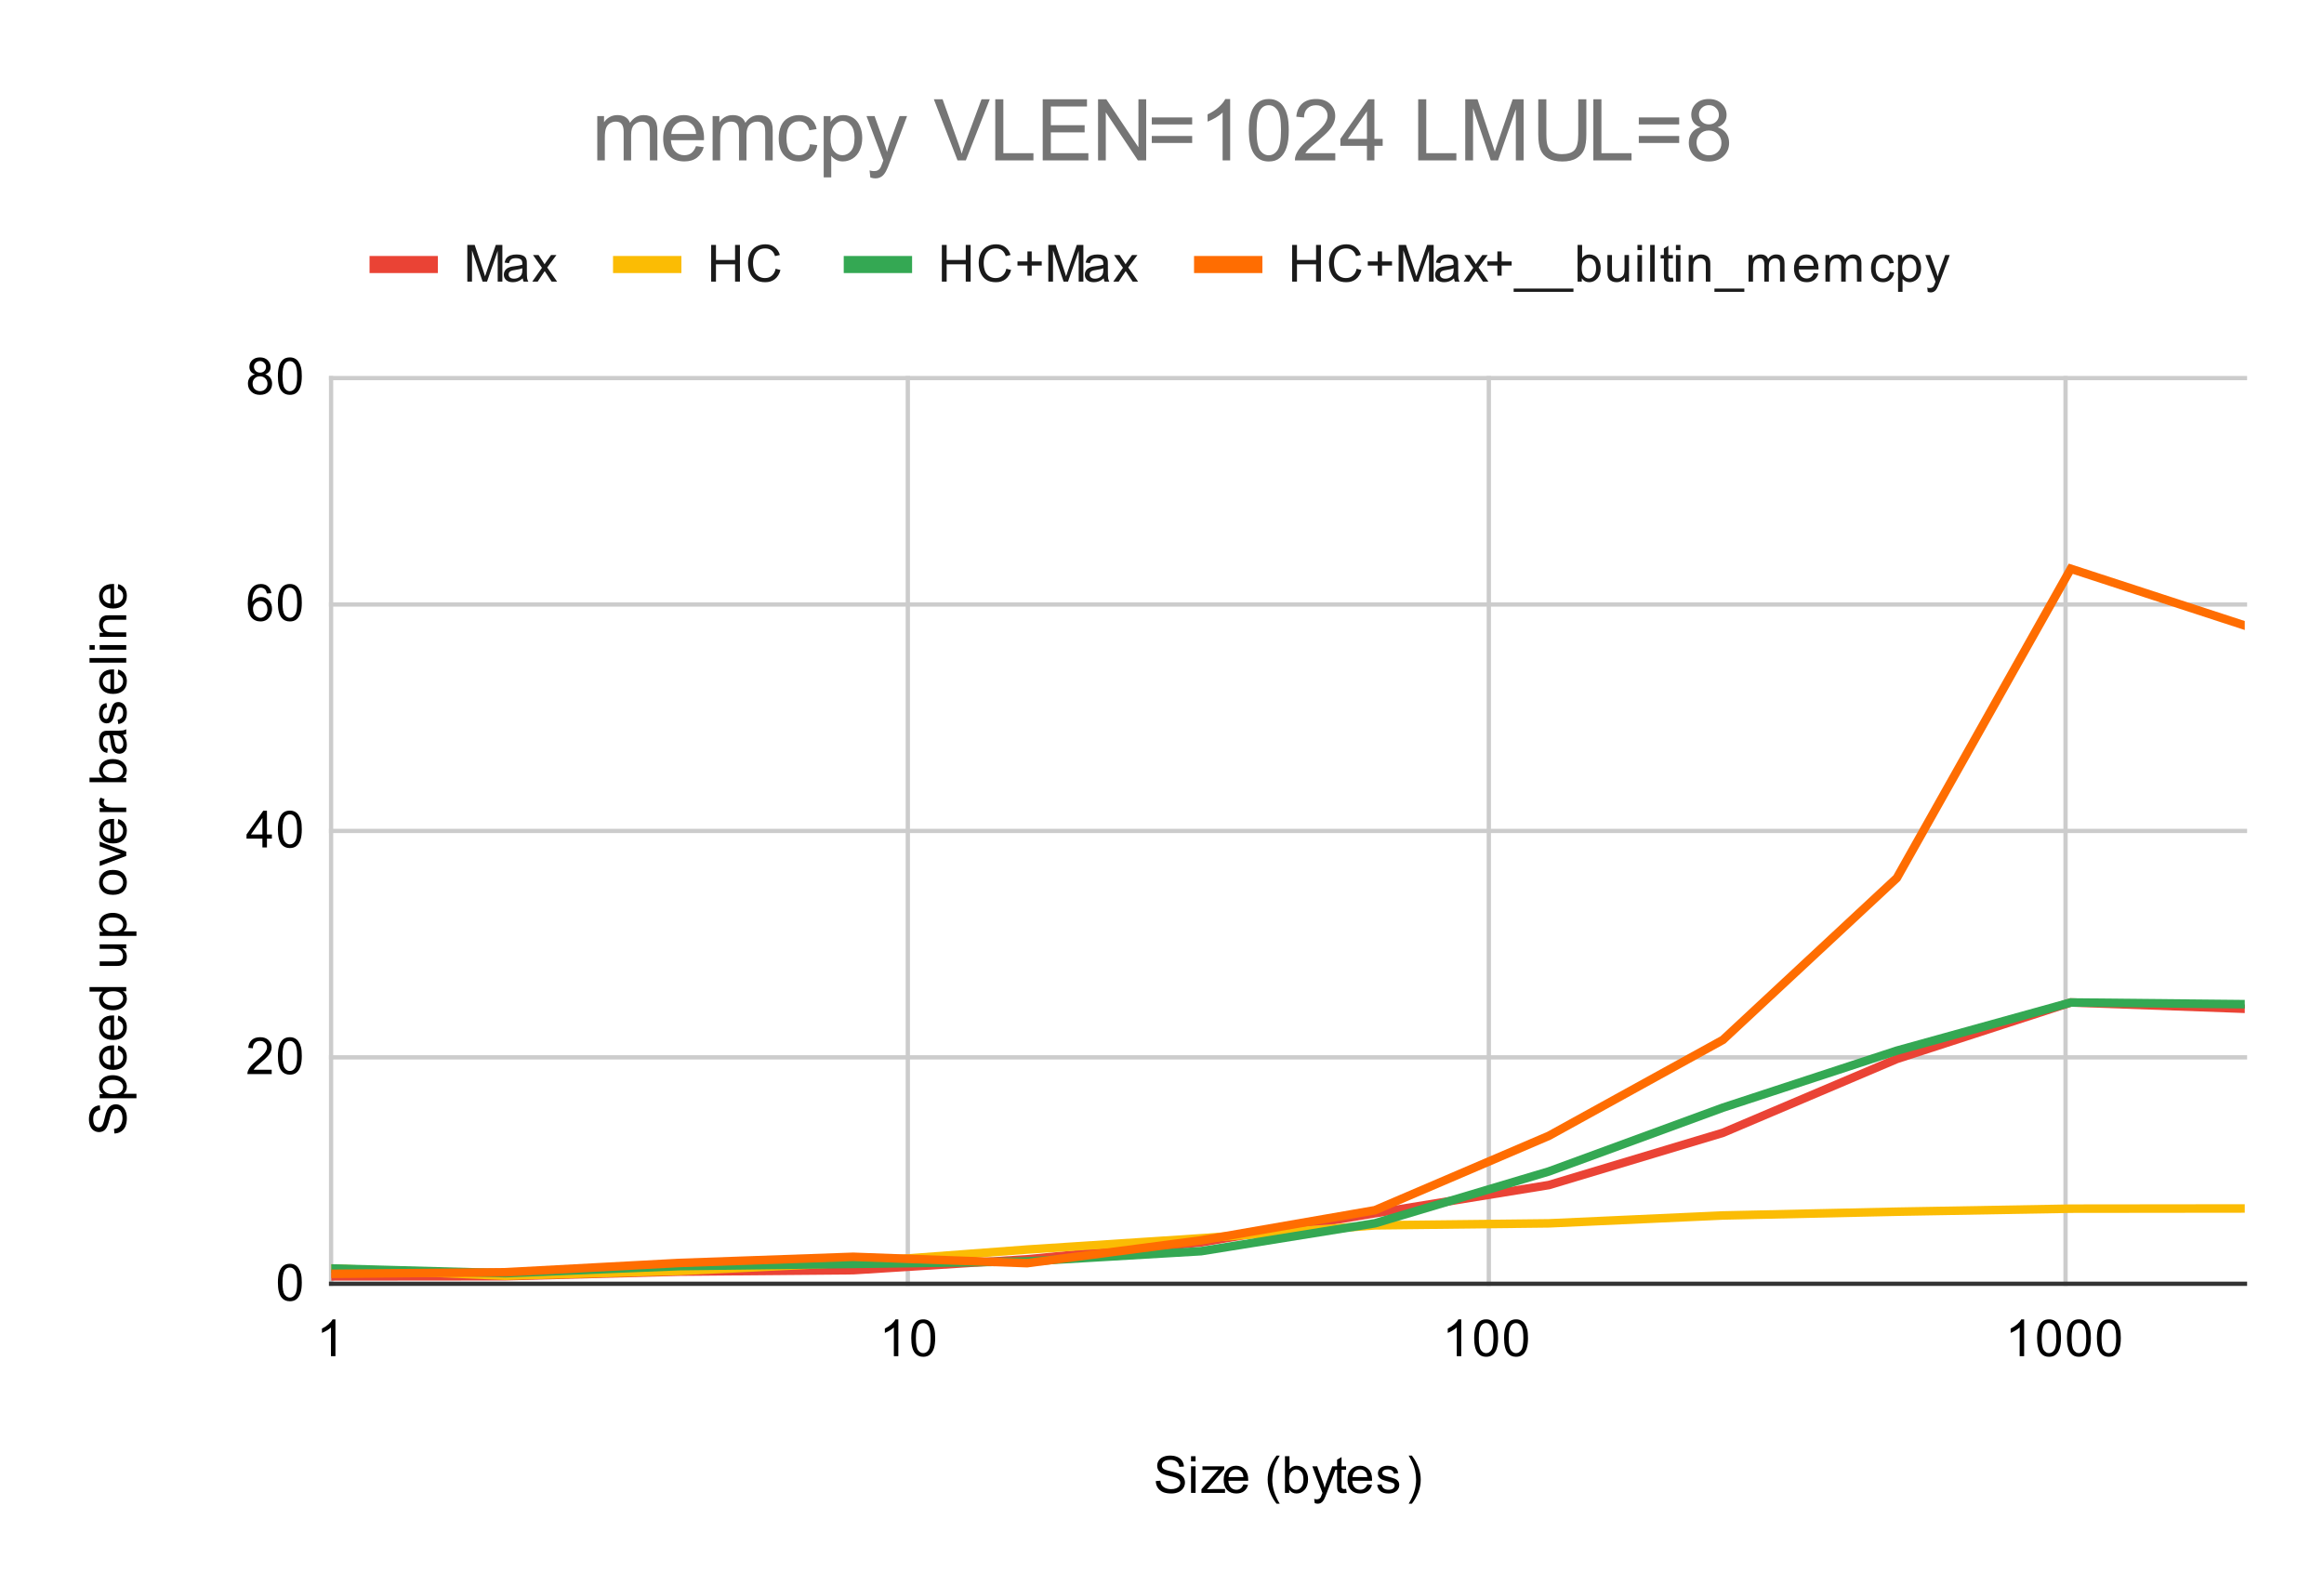 <svg version="1.1" viewBox="0.0 0.0 544.0 371.0" fill="none" stroke="none" stroke-linecap="square" stroke-miterlimit="10" width="544" height="371" xmlns:xlink="http://www.w3.org/1999/xlink" xmlns="http://www.w3.org/2000/svg"><path fill="#ffffff" d="M0 0L544.0 0L544.0 371.0L0 371.0L0 0Z" fill-rule="nonzero"/><path stroke="#cccccc" stroke-width="1.0" stroke-linecap="butt" d="M77.5 88.5L77.5 300.5" fill-rule="nonzero"/><path stroke="#cccccc" stroke-width="1.0" stroke-linecap="butt" d="M212.5 88.5L212.5 300.5" fill-rule="nonzero"/><path stroke="#cccccc" stroke-width="1.0" stroke-linecap="butt" d="M348.5 88.5L348.5 300.5" fill-rule="nonzero"/><path stroke="#cccccc" stroke-width="1.0" stroke-linecap="butt" d="M483.5 88.5L483.5 300.5" fill-rule="nonzero"/><path stroke="#333333" stroke-width="1.0" stroke-linecap="butt" d="M77.5 300.5L525.5 300.5" fill-rule="nonzero"/><path stroke="#cccccc" stroke-width="1.0" stroke-linecap="butt" d="M77.5 247.5L525.5 247.5" fill-rule="nonzero"/><path stroke="#cccccc" stroke-width="1.0" stroke-linecap="butt" d="M77.5 194.5L525.5 194.5" fill-rule="nonzero"/><path stroke="#cccccc" stroke-width="1.0" stroke-linecap="butt" d="M77.5 141.5L525.5 141.5" fill-rule="nonzero"/><path stroke="#cccccc" stroke-width="1.0" stroke-linecap="butt" d="M77.5 88.5L525.5 88.5" fill-rule="nonzero"/><clipPath id="id_0"><path d="M77.55 88.283L525.45 88.283L525.45 300.45L77.55 300.45L77.55 88.283Z" clip-rule="nonzero"/></clipPath><path stroke="#ea4335" stroke-width="2.0" stroke-linecap="butt" clip-path="url(#id_0)" d="M77.55 298.774L118.268 298.734L158.986 297.657L199.705 297.317L240.423 294.767L281.141 290.806L321.859 283.983L362.577 277.387L403.295 265.16L444.014 247.875L484.732 234.652L525.45 236.13" fill-rule="nonzero"/><path stroke="#fbbc04" stroke-width="2.0" stroke-linecap="butt" clip-path="url(#id_0)" d="M77.55 296.914L118.268 298.626L158.986 297.501L199.705 295.527L240.423 292.49L281.141 289.844L321.859 286.821L362.577 286.354L403.295 284.51L444.014 283.629L484.732 282.918L525.45 282.873" fill-rule="nonzero"/><path stroke="#34a853" stroke-width="2.0" stroke-linecap="butt" clip-path="url(#id_0)" d="M77.55 296.914L118.268 298.02L158.986 296.367L199.705 295.852L240.423 295.264L281.141 292.873L321.859 286.34L362.577 274.199L403.295 259.275L444.014 245.933L484.732 234.652L525.45 235.055" fill-rule="nonzero"/><path stroke="#ff6d01" stroke-width="2.0" stroke-linecap="butt" clip-path="url(#id_0)" d="M77.55 298.176L118.268 297.798L158.986 295.627L199.705 294.184L240.423 295.678L281.141 290.343L321.859 283.276L362.577 265.856L403.295 243.413L444.014 205.513L484.732 133.133L525.45 146.416" fill-rule="nonzero"/><path fill="#000000" fill-opacity="0.0" clip-path="url(#id_0)" d="M80.55 298.774C80.55 300.431 79.207 301.774 77.55 301.774C75.893 301.774 74.55 300.431 74.55 298.774C74.55 297.117 75.893 295.774 77.55 295.774C79.207 295.774 80.55 297.117 80.55 298.774Z" fill-rule="nonzero"/><path fill="#000000" fill-opacity="0.0" clip-path="url(#id_0)" d="M121.268 298.734C121.268 300.391 119.925 301.734 118.268 301.734C116.611 301.734 115.268 300.391 115.268 298.734C115.268 297.077 116.611 295.734 118.268 295.734C119.925 295.734 121.268 297.077 121.268 298.734Z" fill-rule="nonzero"/><path fill="#000000" fill-opacity="0.0" clip-path="url(#id_0)" d="M161.986 297.657C161.986 299.314 160.643 300.657 158.986 300.657C157.33 300.657 155.986 299.314 155.986 297.657C155.986 296 157.33 294.657 158.986 294.657C160.643 294.657 161.986 296 161.986 297.657Z" fill-rule="nonzero"/><path fill="#000000" fill-opacity="0.0" clip-path="url(#id_0)" d="M202.705 297.317C202.705 298.974 201.361 300.317 199.705 300.317C198.048 300.317 196.705 298.974 196.705 297.317C196.705 295.66 198.048 294.317 199.705 294.317C201.361 294.317 202.705 295.66 202.705 297.317Z" fill-rule="nonzero"/><path fill="#000000" fill-opacity="0.0" clip-path="url(#id_0)" d="M243.423 294.767C243.423 296.423 242.08 297.767 240.423 297.767C238.766 297.767 237.423 296.423 237.423 294.767C237.423 293.11 238.766 291.767 240.423 291.767C242.08 291.767 243.423 293.11 243.423 294.767Z" fill-rule="nonzero"/><path fill="#000000" fill-opacity="0.0" clip-path="url(#id_0)" d="M284.141 290.806C284.141 292.463 282.798 293.806 281.141 293.806C279.484 293.806 278.141 292.463 278.141 290.806C278.141 289.149 279.484 287.806 281.141 287.806C282.798 287.806 284.141 289.149 284.141 290.806Z" fill-rule="nonzero"/><path fill="#000000" fill-opacity="0.0" clip-path="url(#id_0)" d="M324.859 283.983C324.859 285.64 323.516 286.983 321.859 286.983C320.202 286.983 318.859 285.64 318.859 283.983C318.859 282.326 320.202 280.983 321.859 280.983C323.516 280.983 324.859 282.326 324.859 283.983Z" fill-rule="nonzero"/><path fill="#000000" fill-opacity="0.0" clip-path="url(#id_0)" d="M365.577 277.387C365.577 279.044 364.234 280.387 362.577 280.387C360.92 280.387 359.577 279.044 359.577 277.387C359.577 275.731 360.92 274.387 362.577 274.387C364.234 274.387 365.577 275.731 365.577 277.387Z" fill-rule="nonzero"/><path fill="#000000" fill-opacity="0.0" clip-path="url(#id_0)" d="M406.295 265.16C406.295 266.817 404.952 268.16 403.295 268.16C401.639 268.16 400.295 266.817 400.295 265.16C400.295 263.503 401.639 262.16 403.295 262.16C404.952 262.16 406.295 263.503 406.295 265.16Z" fill-rule="nonzero"/><path fill="#000000" fill-opacity="0.0" clip-path="url(#id_0)" d="M447.014 247.875C447.014 249.532 445.671 250.875 444.014 250.875C442.357 250.875 441.014 249.532 441.014 247.875C441.014 246.219 442.357 244.875 444.014 244.875C445.671 244.875 447.014 246.219 447.014 247.875Z" fill-rule="nonzero"/><path fill="#000000" fill-opacity="0.0" clip-path="url(#id_0)" d="M487.732 234.652C487.732 236.309 486.389 237.652 484.732 237.652C483.075 237.652 481.732 236.309 481.732 234.652C481.732 232.995 483.075 231.652 484.732 231.652C486.389 231.652 487.732 232.995 487.732 234.652Z" fill-rule="nonzero"/><path fill="#000000" fill-opacity="0.0" clip-path="url(#id_0)" d="M528.45 236.13C528.45 237.787 527.107 239.13 525.45 239.13C523.793 239.13 522.45 237.787 522.45 236.13C522.45 234.473 523.793 233.13 525.45 233.13C527.107 233.13 528.45 234.473 528.45 236.13Z" fill-rule="nonzero"/><path fill="#000000" fill-opacity="0.0" clip-path="url(#id_0)" d="M80.55 296.914C80.55 298.571 79.207 299.914 77.55 299.914C75.893 299.914 74.55 298.571 74.55 296.914C74.55 295.257 75.893 293.914 77.55 293.914C79.207 293.914 80.55 295.257 80.55 296.914Z" fill-rule="nonzero"/><path fill="#000000" fill-opacity="0.0" clip-path="url(#id_0)" d="M121.268 298.626C121.268 300.283 119.925 301.626 118.268 301.626C116.611 301.626 115.268 300.283 115.268 298.626C115.268 296.969 116.611 295.626 118.268 295.626C119.925 295.626 121.268 296.969 121.268 298.626Z" fill-rule="nonzero"/><path fill="#000000" fill-opacity="0.0" clip-path="url(#id_0)" d="M161.986 297.501C161.986 299.158 160.643 300.501 158.986 300.501C157.33 300.501 155.986 299.158 155.986 297.501C155.986 295.844 157.33 294.501 158.986 294.501C160.643 294.501 161.986 295.844 161.986 297.501Z" fill-rule="nonzero"/><path fill="#000000" fill-opacity="0.0" clip-path="url(#id_0)" d="M202.705 295.527C202.705 297.184 201.361 298.527 199.705 298.527C198.048 298.527 196.705 297.184 196.705 295.527C196.705 293.87 198.048 292.527 199.705 292.527C201.361 292.527 202.705 293.87 202.705 295.527Z" fill-rule="nonzero"/><path fill="#000000" fill-opacity="0.0" clip-path="url(#id_0)" d="M243.423 292.49C243.423 294.147 242.08 295.49 240.423 295.49C238.766 295.49 237.423 294.147 237.423 292.49C237.423 290.834 238.766 289.49 240.423 289.49C242.08 289.49 243.423 290.834 243.423 292.49Z" fill-rule="nonzero"/><path fill="#000000" fill-opacity="0.0" clip-path="url(#id_0)" d="M284.141 289.844C284.141 291.501 282.798 292.844 281.141 292.844C279.484 292.844 278.141 291.501 278.141 289.844C278.141 288.187 279.484 286.844 281.141 286.844C282.798 286.844 284.141 288.187 284.141 289.844Z" fill-rule="nonzero"/><path fill="#000000" fill-opacity="0.0" clip-path="url(#id_0)" d="M324.859 286.821C324.859 288.478 323.516 289.821 321.859 289.821C320.202 289.821 318.859 288.478 318.859 286.821C318.859 285.164 320.202 283.821 321.859 283.821C323.516 283.821 324.859 285.164 324.859 286.821Z" fill-rule="nonzero"/><path fill="#000000" fill-opacity="0.0" clip-path="url(#id_0)" d="M365.577 286.354C365.577 288.011 364.234 289.354 362.577 289.354C360.92 289.354 359.577 288.011 359.577 286.354C359.577 284.698 360.92 283.354 362.577 283.354C364.234 283.354 365.577 284.698 365.577 286.354Z" fill-rule="nonzero"/><path fill="#000000" fill-opacity="0.0" clip-path="url(#id_0)" d="M406.295 284.51C406.295 286.167 404.952 287.51 403.295 287.51C401.639 287.51 400.295 286.167 400.295 284.51C400.295 282.853 401.639 281.51 403.295 281.51C404.952 281.51 406.295 282.853 406.295 284.51Z" fill-rule="nonzero"/><path fill="#000000" fill-opacity="0.0" clip-path="url(#id_0)" d="M447.014 283.629C447.014 285.286 445.671 286.629 444.014 286.629C442.357 286.629 441.014 285.286 441.014 283.629C441.014 281.972 442.357 280.629 444.014 280.629C445.671 280.629 447.014 281.972 447.014 283.629Z" fill-rule="nonzero"/><path fill="#000000" fill-opacity="0.0" clip-path="url(#id_0)" d="M487.732 282.918C487.732 284.575 486.389 285.918 484.732 285.918C483.075 285.918 481.732 284.575 481.732 282.918C481.732 281.261 483.075 279.918 484.732 279.918C486.389 279.918 487.732 281.261 487.732 282.918Z" fill-rule="nonzero"/><path fill="#000000" fill-opacity="0.0" clip-path="url(#id_0)" d="M528.45 282.873C528.45 284.53 527.107 285.873 525.45 285.873C523.793 285.873 522.45 284.53 522.45 282.873C522.45 281.216 523.793 279.873 525.45 279.873C527.107 279.873 528.45 281.216 528.45 282.873Z" fill-rule="nonzero"/><path fill="#000000" fill-opacity="0.0" clip-path="url(#id_0)" d="M80.55 296.914C80.55 298.571 79.207 299.914 77.55 299.914C75.893 299.914 74.55 298.571 74.55 296.914C74.55 295.257 75.893 293.914 77.55 293.914C79.207 293.914 80.55 295.257 80.55 296.914Z" fill-rule="nonzero"/><path fill="#000000" fill-opacity="0.0" clip-path="url(#id_0)" d="M121.268 298.02C121.268 299.677 119.925 301.02 118.268 301.02C116.611 301.02 115.268 299.677 115.268 298.02C115.268 296.363 116.611 295.02 118.268 295.02C119.925 295.02 121.268 296.363 121.268 298.02Z" fill-rule="nonzero"/><path fill="#000000" fill-opacity="0.0" clip-path="url(#id_0)" d="M161.986 296.367C161.986 298.024 160.643 299.367 158.986 299.367C157.33 299.367 155.986 298.024 155.986 296.367C155.986 294.71 157.33 293.367 158.986 293.367C160.643 293.367 161.986 294.71 161.986 296.367Z" fill-rule="nonzero"/><path fill="#000000" fill-opacity="0.0" clip-path="url(#id_0)" d="M202.705 295.852C202.705 297.509 201.361 298.852 199.705 298.852C198.048 298.852 196.705 297.509 196.705 295.852C196.705 294.195 198.048 292.852 199.705 292.852C201.361 292.852 202.705 294.195 202.705 295.852Z" fill-rule="nonzero"/><path fill="#000000" fill-opacity="0.0" clip-path="url(#id_0)" d="M243.423 295.264C243.423 296.921 242.08 298.264 240.423 298.264C238.766 298.264 237.423 296.921 237.423 295.264C237.423 293.607 238.766 292.264 240.423 292.264C242.08 292.264 243.423 293.607 243.423 295.264Z" fill-rule="nonzero"/><path fill="#000000" fill-opacity="0.0" clip-path="url(#id_0)" d="M284.141 292.873C284.141 294.53 282.798 295.873 281.141 295.873C279.484 295.873 278.141 294.53 278.141 292.873C278.141 291.217 279.484 289.873 281.141 289.873C282.798 289.873 284.141 291.217 284.141 292.873Z" fill-rule="nonzero"/><path fill="#000000" fill-opacity="0.0" clip-path="url(#id_0)" d="M324.859 286.34C324.859 287.997 323.516 289.34 321.859 289.34C320.202 289.34 318.859 287.997 318.859 286.34C318.859 284.683 320.202 283.34 321.859 283.34C323.516 283.34 324.859 284.683 324.859 286.34Z" fill-rule="nonzero"/><path fill="#000000" fill-opacity="0.0" clip-path="url(#id_0)" d="M365.577 274.199C365.577 275.855 364.234 277.199 362.577 277.199C360.92 277.199 359.577 275.855 359.577 274.199C359.577 272.542 360.92 271.199 362.577 271.199C364.234 271.199 365.577 272.542 365.577 274.199Z" fill-rule="nonzero"/><path fill="#000000" fill-opacity="0.0" clip-path="url(#id_0)" d="M406.295 259.275C406.295 260.932 404.952 262.275 403.295 262.275C401.639 262.275 400.295 260.932 400.295 259.275C400.295 257.618 401.639 256.275 403.295 256.275C404.952 256.275 406.295 257.618 406.295 259.275Z" fill-rule="nonzero"/><path fill="#000000" fill-opacity="0.0" clip-path="url(#id_0)" d="M447.014 245.933C447.014 247.59 445.671 248.933 444.014 248.933C442.357 248.933 441.014 247.59 441.014 245.933C441.014 244.276 442.357 242.933 444.014 242.933C445.671 242.933 447.014 244.276 447.014 245.933Z" fill-rule="nonzero"/><path fill="#000000" fill-opacity="0.0" clip-path="url(#id_0)" d="M487.732 234.652C487.732 236.309 486.389 237.652 484.732 237.652C483.075 237.652 481.732 236.309 481.732 234.652C481.732 232.995 483.075 231.652 484.732 231.652C486.389 231.652 487.732 232.995 487.732 234.652Z" fill-rule="nonzero"/><path fill="#000000" fill-opacity="0.0" clip-path="url(#id_0)" d="M528.45 235.055C528.45 236.712 527.107 238.055 525.45 238.055C523.793 238.055 522.45 236.712 522.45 235.055C522.45 233.399 523.793 232.055 525.45 232.055C527.107 232.055 528.45 233.399 528.45 235.055Z" fill-rule="nonzero"/><path fill="#000000" fill-opacity="0.0" clip-path="url(#id_0)" d="M80.55 298.176C80.55 299.833 79.207 301.176 77.55 301.176C75.893 301.176 74.55 299.833 74.55 298.176C74.55 296.519 75.893 295.176 77.55 295.176C79.207 295.176 80.55 296.519 80.55 298.176Z" fill-rule="nonzero"/><path fill="#000000" fill-opacity="0.0" clip-path="url(#id_0)" d="M121.268 297.798C121.268 299.455 119.925 300.798 118.268 300.798C116.611 300.798 115.268 299.455 115.268 297.798C115.268 296.141 116.611 294.798 118.268 294.798C119.925 294.798 121.268 296.141 121.268 297.798Z" fill-rule="nonzero"/><path fill="#000000" fill-opacity="0.0" clip-path="url(#id_0)" d="M161.986 295.627C161.986 297.284 160.643 298.627 158.986 298.627C157.33 298.627 155.986 297.284 155.986 295.627C155.986 293.97 157.33 292.627 158.986 292.627C160.643 292.627 161.986 293.97 161.986 295.627Z" fill-rule="nonzero"/><path fill="#000000" fill-opacity="0.0" clip-path="url(#id_0)" d="M202.705 294.184C202.705 295.841 201.361 297.184 199.705 297.184C198.048 297.184 196.705 295.841 196.705 294.184C196.705 292.527 198.048 291.184 199.705 291.184C201.361 291.184 202.705 292.527 202.705 294.184Z" fill-rule="nonzero"/><path fill="#000000" fill-opacity="0.0" clip-path="url(#id_0)" d="M243.423 295.678C243.423 297.335 242.08 298.678 240.423 298.678C238.766 298.678 237.423 297.335 237.423 295.678C237.423 294.021 238.766 292.678 240.423 292.678C242.08 292.678 243.423 294.021 243.423 295.678Z" fill-rule="nonzero"/><path fill="#000000" fill-opacity="0.0" clip-path="url(#id_0)" d="M284.141 290.343C284.141 292 282.798 293.343 281.141 293.343C279.484 293.343 278.141 292 278.141 290.343C278.141 288.686 279.484 287.343 281.141 287.343C282.798 287.343 284.141 288.686 284.141 290.343Z" fill-rule="nonzero"/><path fill="#000000" fill-opacity="0.0" clip-path="url(#id_0)" d="M324.859 283.276C324.859 284.933 323.516 286.276 321.859 286.276C320.202 286.276 318.859 284.933 318.859 283.276C318.859 281.619 320.202 280.276 321.859 280.276C323.516 280.276 324.859 281.619 324.859 283.276Z" fill-rule="nonzero"/><path fill="#000000" fill-opacity="0.0" clip-path="url(#id_0)" d="M365.577 265.856C365.577 267.513 364.234 268.856 362.577 268.856C360.92 268.856 359.577 267.513 359.577 265.856C359.577 264.199 360.92 262.856 362.577 262.856C364.234 262.856 365.577 264.199 365.577 265.856Z" fill-rule="nonzero"/><path fill="#000000" fill-opacity="0.0" clip-path="url(#id_0)" d="M406.295 243.413C406.295 245.07 404.952 246.413 403.295 246.413C401.639 246.413 400.295 245.07 400.295 243.413C400.295 241.756 401.639 240.413 403.295 240.413C404.952 240.413 406.295 241.756 406.295 243.413Z" fill-rule="nonzero"/><path fill="#000000" fill-opacity="0.0" clip-path="url(#id_0)" d="M447.014 205.513C447.014 207.17 445.671 208.513 444.014 208.513C442.357 208.513 441.014 207.17 441.014 205.513C441.014 203.856 442.357 202.513 444.014 202.513C445.671 202.513 447.014 203.856 447.014 205.513Z" fill-rule="nonzero"/><path fill="#000000" fill-opacity="0.0" clip-path="url(#id_0)" d="M487.732 133.133C487.732 134.789 486.389 136.133 484.732 136.133C483.075 136.133 481.732 134.789 481.732 133.133C481.732 131.476 483.075 130.133 484.732 130.133C486.389 130.133 487.732 131.476 487.732 133.133Z" fill-rule="nonzero"/><path fill="#000000" fill-opacity="0.0" clip-path="url(#id_0)" d="M528.45 146.416C528.45 148.073 527.107 149.416 525.45 149.416C523.793 149.416 522.45 148.073 522.45 146.416C522.45 144.759 523.793 143.416 525.45 143.416C527.107 143.416 528.45 144.759 528.45 146.416Z" fill-rule="nonzero"/><path fill="#000000" d="M270.547 346.684L271.609 346.591Q271.688 347.247 271.969 347.653Q272.25 348.059 272.828 348.325Q273.422 348.575 274.156 348.575Q274.797 348.575 275.297 348.387Q275.797 348.184 276.031 347.856Q276.281 347.512 276.281 347.122Q276.281 346.716 276.047 346.419Q275.812 346.106 275.281 345.903Q274.922 345.762 273.734 345.481Q272.562 345.2 272.094 344.95Q271.469 344.622 271.172 344.153Q270.875 343.669 270.875 343.075Q270.875 342.434 271.234 341.872Q271.609 341.294 272.312 341.012Q273.031 340.716 273.891 340.716Q274.844 340.716 275.578 341.028Q276.312 341.325 276.703 341.934Q277.094 342.528 277.125 343.278L276.031 343.356Q275.938 342.544 275.422 342.137Q274.922 341.716 273.938 341.716Q272.906 341.716 272.438 342.091Q271.969 342.466 271.969 342.997Q271.969 343.466 272.297 343.762Q272.625 344.059 274.0 344.372Q275.391 344.684 275.906 344.919Q276.656 345.278 277.016 345.809Q277.375 346.325 277.375 347.028Q277.375 347.716 276.984 348.325Q276.594 348.919 275.859 349.262Q275.125 349.591 274.203 349.591Q273.031 349.591 272.234 349.262Q271.453 348.919 271.0 348.231Q270.562 347.544 270.547 346.684ZM278.797 342.075L278.797 340.856L279.859 340.856L279.859 342.075L278.797 342.075ZM278.797 349.45L278.797 343.231L279.859 343.231L279.859 349.45L278.797 349.45ZM281.234 349.45L281.234 348.591L285.203 344.044Q284.516 344.075 284.0 344.075L281.469 344.075L281.469 343.231L286.562 343.231L286.562 343.919L283.188 347.872L282.531 348.591Q283.25 348.544 283.859 348.544L286.75 348.544L286.75 349.45L281.234 349.45ZM291.047 347.45L292.141 347.575Q291.891 348.528 291.188 349.059Q290.484 349.591 289.406 349.591Q288.047 349.591 287.234 348.747Q286.438 347.903 286.438 346.387Q286.438 344.825 287.25 343.966Q288.062 343.091 289.344 343.091Q290.594 343.091 291.375 343.934Q292.172 344.778 292.172 346.325Q292.172 346.419 292.172 346.606L287.531 346.606Q287.594 347.637 288.109 348.184Q288.625 348.716 289.406 348.716Q289.984 348.716 290.391 348.419Q290.812 348.106 291.047 347.45ZM287.594 345.747L291.062 345.747Q291.0 344.95 290.672 344.559Q290.156 343.95 289.359 343.95Q288.625 343.95 288.125 344.434Q287.641 344.919 287.594 345.747ZM298.812 351.981Q297.938 350.872 297.328 349.403Q296.734 347.919 296.734 346.341Q296.734 344.95 297.172 343.669Q297.703 342.184 298.812 340.716L299.562 340.716Q298.859 341.934 298.625 342.45Q298.266 343.262 298.062 344.137Q297.812 345.231 297.812 346.341Q297.812 349.169 299.562 351.981L298.812 351.981ZM301.766 349.45L300.781 349.45L300.781 340.856L301.844 340.856L301.844 343.919Q302.516 343.091 303.547 343.091Q304.125 343.091 304.625 343.325Q305.141 343.544 305.469 343.966Q305.812 344.387 306.0 344.981Q306.188 345.575 306.188 346.247Q306.188 347.841 305.391 348.716Q304.594 349.591 303.5 349.591Q302.391 349.591 301.766 348.669L301.766 349.45ZM301.75 346.294Q301.75 347.403 302.062 347.903Q302.562 348.716 303.406 348.716Q304.094 348.716 304.594 348.122Q305.109 347.528 305.109 346.325Q305.109 345.106 304.625 344.528Q304.141 343.95 303.453 343.95Q302.766 343.95 302.25 344.559Q301.75 345.153 301.75 346.294ZM307.75 351.841L307.625 350.856Q307.969 350.95 308.234 350.95Q308.578 350.95 308.781 350.825Q309.0 350.716 309.141 350.512Q309.234 350.341 309.469 349.716Q309.484 349.637 309.562 349.466L307.188 343.231L308.328 343.231L309.625 346.825Q309.875 347.512 310.078 348.278Q310.266 347.544 310.516 346.856L311.844 343.231L312.891 343.231L310.531 349.559Q310.141 350.575 309.938 350.966Q309.656 351.497 309.281 351.731Q308.922 351.981 308.422 351.981Q308.125 351.981 307.75 351.841ZM315.094 348.512L315.25 349.434Q314.797 349.528 314.453 349.528Q313.875 349.528 313.562 349.356Q313.25 349.169 313.109 348.872Q312.984 348.575 312.984 347.622L312.984 344.044L312.219 344.044L312.219 343.231L312.984 343.231L312.984 341.684L314.031 341.059L314.031 343.231L315.094 343.231L315.094 344.044L314.031 344.044L314.031 347.684Q314.031 348.137 314.078 348.262Q314.141 348.387 314.266 348.466Q314.391 348.544 314.625 348.544Q314.812 348.544 315.094 348.512ZM320.047 347.45L321.141 347.575Q320.891 348.528 320.188 349.059Q319.484 349.591 318.406 349.591Q317.047 349.591 316.234 348.747Q315.438 347.903 315.438 346.387Q315.438 344.825 316.25 343.966Q317.062 343.091 318.344 343.091Q319.594 343.091 320.375 343.934Q321.172 344.778 321.172 346.325Q321.172 346.419 321.172 346.606L316.531 346.606Q316.594 347.637 317.109 348.184Q317.625 348.716 318.406 348.716Q318.984 348.716 319.391 348.419Q319.812 348.106 320.047 347.45ZM316.594 345.747L320.062 345.747Q320.0 344.95 319.672 344.559Q319.156 343.95 318.359 343.95Q317.625 343.95 317.125 344.434Q316.641 344.919 316.594 345.747ZM322.375 347.591L323.406 347.434Q323.5 348.059 323.891 348.387Q324.297 348.716 325.031 348.716Q325.75 348.716 326.094 348.434Q326.453 348.137 326.453 347.731Q326.453 347.372 326.141 347.169Q325.922 347.028 325.062 346.809Q323.906 346.512 323.453 346.309Q323.016 346.091 322.781 345.716Q322.547 345.341 322.547 344.872Q322.547 344.466 322.734 344.106Q322.922 343.747 323.25 343.512Q323.5 343.341 323.922 343.216Q324.344 343.091 324.844 343.091Q325.562 343.091 326.109 343.309Q326.672 343.512 326.938 343.872Q327.203 344.231 327.297 344.825L326.266 344.966Q326.203 344.497 325.859 344.231Q325.531 343.95 324.906 343.95Q324.188 343.95 323.875 344.2Q323.562 344.434 323.562 344.762Q323.562 344.966 323.688 345.122Q323.828 345.294 324.094 345.403Q324.25 345.466 325.031 345.669Q326.156 345.981 326.594 346.169Q327.031 346.356 327.281 346.716Q327.531 347.075 327.531 347.622Q327.531 348.153 327.219 348.622Q326.922 349.075 326.344 349.341Q325.766 349.591 325.031 349.591Q323.812 349.591 323.172 349.091Q322.547 348.575 322.375 347.591ZM330.484 351.981L329.734 351.981Q331.484 349.169 331.484 346.341Q331.484 345.247 331.234 344.153Q331.031 343.278 330.672 342.466Q330.438 341.95 329.734 340.716L330.484 340.716Q331.578 342.184 332.109 343.669Q332.562 344.95 332.562 346.341Q332.562 347.919 331.953 349.403Q331.344 350.872 330.484 351.981Z" fill-rule="nonzero"/><path fill="#000000" d="M26.784 265.32L26.691 264.257Q27.347 264.179 27.753 263.898Q28.159 263.617 28.425 263.039Q28.675 262.445 28.675 261.71Q28.675 261.07 28.488 260.57Q28.284 260.07 27.956 259.835Q27.613 259.585 27.222 259.585Q26.816 259.585 26.519 259.82Q26.206 260.054 26.003 260.585Q25.863 260.945 25.581 262.132Q25.3 263.304 25.05 263.773Q24.722 264.398 24.253 264.695Q23.769 264.992 23.175 264.992Q22.534 264.992 21.972 264.632Q21.394 264.257 21.113 263.554Q20.816 262.835 20.816 261.976Q20.816 261.023 21.128 260.289Q21.425 259.554 22.034 259.164Q22.628 258.773 23.378 258.742L23.456 259.835Q22.644 259.929 22.238 260.445Q21.816 260.945 21.816 261.929Q21.816 262.96 22.191 263.429Q22.566 263.898 23.097 263.898Q23.566 263.898 23.863 263.57Q24.159 263.242 24.472 261.867Q24.784 260.476 25.019 259.96Q25.378 259.21 25.909 258.851Q26.425 258.492 27.128 258.492Q27.816 258.492 28.425 258.882Q29.019 259.273 29.363 260.007Q29.691 260.742 29.691 261.664Q29.691 262.835 29.363 263.632Q29.019 264.414 28.331 264.867Q27.644 265.304 26.784 265.32ZM31.941 257.07L23.331 257.07L23.331 256.117L24.128 256.117Q23.659 255.773 23.425 255.351Q23.191 254.914 23.191 254.304Q23.191 253.507 23.597 252.898Q24.003 252.289 24.753 251.992Q25.503 251.679 26.394 251.679Q27.347 251.679 28.113 252.023Q28.878 252.351 29.284 253.007Q29.691 253.664 29.691 254.382Q29.691 254.914 29.472 255.335Q29.238 255.757 28.909 256.023L31.941 256.023L31.941 257.07ZM26.472 256.117Q27.675 256.117 28.253 255.632Q28.816 255.148 28.816 254.46Q28.816 253.757 28.222 253.257Q27.628 252.757 26.378 252.757Q25.191 252.757 24.613 253.242Q24.019 253.726 24.019 254.414Q24.019 255.085 24.644 255.601Q25.269 256.117 26.472 256.117ZM27.55 245.82L27.675 244.726Q28.628 244.976 29.159 245.679Q29.691 246.382 29.691 247.46Q29.691 248.82 28.847 249.632Q28.003 250.429 26.488 250.429Q24.925 250.429 24.066 249.617Q23.191 248.804 23.191 247.523Q23.191 246.273 24.034 245.492Q24.878 244.695 26.425 244.695Q26.519 244.695 26.706 244.695L26.706 249.335Q27.738 249.273 28.284 248.757Q28.816 248.242 28.816 247.46Q28.816 246.882 28.519 246.476Q28.206 246.054 27.55 245.82ZM25.847 249.273L25.847 245.804Q25.05 245.867 24.659 246.195Q24.05 246.71 24.05 247.507Q24.05 248.242 24.534 248.742Q25.019 249.226 25.847 249.273ZM27.55 238.82L27.675 237.726Q28.628 237.976 29.159 238.679Q29.691 239.382 29.691 240.46Q29.691 241.82 28.847 242.632Q28.003 243.429 26.488 243.429Q24.925 243.429 24.066 242.617Q23.191 241.804 23.191 240.523Q23.191 239.273 24.034 238.492Q24.878 237.695 26.425 237.695Q26.519 237.695 26.706 237.695L26.706 242.335Q27.738 242.273 28.284 241.757Q28.816 241.242 28.816 240.46Q28.816 239.882 28.519 239.476Q28.206 239.054 27.55 238.82ZM25.847 242.273L25.847 238.804Q25.05 238.867 24.659 239.195Q24.05 239.71 24.05 240.507Q24.05 241.242 24.534 241.742Q25.019 242.226 25.847 242.273ZM29.55 232.039L28.769 232.039Q29.691 232.632 29.691 233.773Q29.691 234.523 29.284 235.148Q28.863 235.773 28.128 236.117Q27.394 236.46 26.441 236.46Q25.519 236.46 24.753 236.148Q23.988 235.835 23.597 235.21Q23.191 234.585 23.191 233.82Q23.191 233.257 23.425 232.82Q23.659 232.382 24.034 232.101L20.956 232.101L20.956 231.054L29.55 231.054L29.55 232.039ZM26.441 235.367Q27.644 235.367 28.238 234.867Q28.816 234.367 28.816 233.679Q28.816 232.992 28.253 232.507Q27.691 232.023 26.534 232.023Q25.253 232.023 24.659 232.523Q24.066 233.007 24.066 233.726Q24.066 234.429 24.644 234.898Q25.206 235.367 26.441 235.367ZM29.55 221.992L28.628 221.992Q29.691 222.726 29.691 223.976Q29.691 224.523 29.488 225.007Q29.269 225.476 28.956 225.71Q28.628 225.945 28.159 226.039Q27.863 226.101 27.175 226.101L23.331 226.101L23.331 225.039L26.784 225.039Q27.597 225.039 27.894 224.976Q28.3 224.882 28.55 224.57Q28.784 224.242 28.784 223.757Q28.784 223.289 28.55 222.882Q28.3 222.46 27.878 222.289Q27.456 222.101 26.659 222.101L23.331 222.101L23.331 221.054L29.55 221.054L29.55 221.992ZM31.941 219.07L23.331 219.07L23.331 218.117L24.128 218.117Q23.659 217.773 23.425 217.351Q23.191 216.914 23.191 216.304Q23.191 215.507 23.597 214.898Q24.003 214.289 24.753 213.992Q25.503 213.679 26.394 213.679Q27.347 213.679 28.113 214.023Q28.878 214.351 29.284 215.007Q29.691 215.664 29.691 216.382Q29.691 216.914 29.472 217.335Q29.238 217.757 28.909 218.023L31.941 218.023L31.941 219.07ZM26.472 218.117Q27.675 218.117 28.253 217.632Q28.816 217.148 28.816 216.46Q28.816 215.757 28.222 215.257Q27.628 214.757 26.378 214.757Q25.191 214.757 24.613 215.242Q24.019 215.726 24.019 216.414Q24.019 217.085 24.644 217.601Q25.269 218.117 26.472 218.117ZM26.441 209.46Q24.706 209.46 23.878 208.507Q23.191 207.71 23.191 206.554Q23.191 205.273 24.034 204.46Q24.863 203.632 26.347 203.632Q27.55 203.632 28.238 203.992Q28.925 204.351 29.316 205.054Q29.691 205.742 29.691 206.554Q29.691 207.851 28.863 208.664Q28.019 209.46 26.441 209.46ZM26.441 208.382Q27.628 208.382 28.222 207.867Q28.816 207.335 28.816 206.554Q28.816 205.757 28.222 205.242Q27.628 204.726 26.409 204.726Q25.253 204.726 24.659 205.257Q24.066 205.773 24.066 206.554Q24.066 207.335 24.659 207.867Q25.238 208.382 26.441 208.382ZM29.55 200.351L23.331 202.71L23.331 201.601L27.05 200.257Q27.659 200.054 28.3 199.867Q27.816 199.726 27.128 199.476L23.331 198.085L23.331 197.007L29.55 199.367L29.55 200.351ZM27.55 192.82L27.675 191.726Q28.628 191.976 29.159 192.679Q29.691 193.382 29.691 194.46Q29.691 195.82 28.847 196.632Q28.003 197.429 26.488 197.429Q24.925 197.429 24.066 196.617Q23.191 195.804 23.191 194.523Q23.191 193.273 24.034 192.492Q24.878 191.695 26.425 191.695Q26.519 191.695 26.706 191.695L26.706 196.335Q27.738 196.273 28.284 195.757Q28.816 195.242 28.816 194.46Q28.816 193.882 28.519 193.476Q28.206 193.054 27.55 192.82ZM25.847 196.273L25.847 192.804Q25.05 192.867 24.659 193.195Q24.05 193.71 24.05 194.507Q24.05 195.242 24.534 195.742Q25.019 196.226 25.847 196.273ZM29.55 190.085L23.331 190.085L23.331 189.132L24.269 189.132Q23.613 188.773 23.409 188.476Q23.191 188.164 23.191 187.789Q23.191 187.257 23.519 186.71L24.503 187.07Q24.269 187.46 24.269 187.835Q24.269 188.195 24.488 188.476Q24.691 188.742 25.066 188.851Q25.628 189.039 26.284 189.039L29.55 189.039L29.55 190.085ZM29.55 182.101L29.55 183.085L20.956 183.085L20.956 182.023L24.019 182.023Q23.191 181.351 23.191 180.32Q23.191 179.742 23.425 179.242Q23.644 178.726 24.066 178.398Q24.488 178.054 25.081 177.867Q25.675 177.679 26.347 177.679Q27.941 177.679 28.816 178.476Q29.691 179.273 29.691 180.367Q29.691 181.476 28.769 182.101L29.55 182.101ZM26.394 182.117Q27.503 182.117 28.003 181.804Q28.816 181.304 28.816 180.46Q28.816 179.773 28.222 179.273Q27.628 178.757 26.425 178.757Q25.206 178.757 24.628 179.242Q24.05 179.726 24.05 180.414Q24.05 181.101 24.659 181.617Q25.253 182.117 26.394 182.117ZM28.784 172.007Q29.284 172.601 29.488 173.148Q29.691 173.679 29.691 174.304Q29.691 175.335 29.191 175.882Q28.691 176.429 27.909 176.429Q27.456 176.429 27.081 176.226Q26.691 176.023 26.472 175.679Q26.238 175.335 26.128 174.914Q26.034 174.617 25.956 173.976Q25.816 172.71 25.597 172.101Q25.378 172.101 25.331 172.101Q24.675 172.101 24.409 172.398Q24.066 172.804 24.066 173.601Q24.066 174.335 24.331 174.695Q24.581 175.054 25.238 175.226L25.097 176.257Q24.441 176.117 24.034 175.789Q23.628 175.46 23.409 174.851Q23.191 174.242 23.191 173.445Q23.191 172.648 23.378 172.148Q23.566 171.648 23.847 171.414Q24.128 171.179 24.566 171.085Q24.831 171.039 25.534 171.039L26.941 171.039Q28.409 171.039 28.8 170.976Q29.191 170.898 29.55 170.695L29.55 171.804Q29.222 171.96 28.784 172.007ZM26.425 172.101Q26.659 172.679 26.831 173.82Q26.925 174.476 27.05 174.742Q27.159 175.007 27.378 175.164Q27.597 175.304 27.878 175.304Q28.3 175.304 28.581 174.992Q28.863 174.664 28.863 174.054Q28.863 173.445 28.597 172.976Q28.331 172.492 27.863 172.273Q27.503 172.101 26.816 172.101L26.425 172.101ZM27.691 169.492L27.534 168.46Q28.159 168.367 28.488 167.976Q28.816 167.57 28.816 166.835Q28.816 166.117 28.534 165.773Q28.238 165.414 27.831 165.414Q27.472 165.414 27.269 165.726Q27.128 165.945 26.909 166.804Q26.613 167.96 26.409 168.414Q26.191 168.851 25.816 169.085Q25.441 169.32 24.972 169.32Q24.566 169.32 24.206 169.132Q23.847 168.945 23.613 168.617Q23.441 168.367 23.316 167.945Q23.191 167.523 23.191 167.023Q23.191 166.304 23.409 165.757Q23.613 165.195 23.972 164.929Q24.331 164.664 24.925 164.57L25.066 165.601Q24.597 165.664 24.331 166.007Q24.05 166.335 24.05 166.96Q24.05 167.679 24.3 167.992Q24.534 168.304 24.863 168.304Q25.066 168.304 25.222 168.179Q25.394 168.039 25.503 167.773Q25.566 167.617 25.769 166.835Q26.081 165.71 26.269 165.273Q26.456 164.835 26.816 164.585Q27.175 164.335 27.722 164.335Q28.253 164.335 28.722 164.648Q29.175 164.945 29.441 165.523Q29.691 166.101 29.691 166.835Q29.691 168.054 29.191 168.695Q28.675 169.32 27.691 169.492ZM27.55 157.82L27.675 156.726Q28.628 156.976 29.159 157.679Q29.691 158.382 29.691 159.46Q29.691 160.82 28.847 161.632Q28.003 162.429 26.488 162.429Q24.925 162.429 24.066 161.617Q23.191 160.804 23.191 159.523Q23.191 158.273 24.034 157.492Q24.878 156.695 26.425 156.695Q26.519 156.695 26.706 156.695L26.706 161.335Q27.738 161.273 28.284 160.757Q28.816 160.242 28.816 159.46Q28.816 158.882 28.519 158.476Q28.206 158.054 27.55 157.82ZM25.847 161.273L25.847 157.804Q25.05 157.867 24.659 158.195Q24.05 158.71 24.05 159.507Q24.05 160.242 24.534 160.742Q25.019 161.226 25.847 161.273ZM29.55 155.101L20.956 155.101L20.956 154.039L29.55 154.039L29.55 155.101ZM22.175 152.07L20.956 152.07L20.956 151.007L22.175 151.007L22.175 152.07ZM29.55 152.07L23.331 152.07L23.331 151.007L29.55 151.007L29.55 152.07ZM29.55 149.07L23.331 149.07L23.331 148.132L24.206 148.132Q23.191 147.445 23.191 146.148Q23.191 145.585 23.394 145.117Q23.597 144.632 23.925 144.398Q24.253 144.164 24.691 144.07Q24.988 144.023 25.722 144.023L29.55 144.023L29.55 145.07L25.769 145.07Q25.113 145.07 24.8 145.195Q24.488 145.32 24.3 145.632Q24.097 145.945 24.097 146.367Q24.097 147.039 24.534 147.539Q24.956 148.023 26.144 148.023L29.55 148.023L29.55 149.07ZM27.55 137.82L27.675 136.726Q28.628 136.976 29.159 137.679Q29.691 138.382 29.691 139.46Q29.691 140.82 28.847 141.632Q28.003 142.429 26.488 142.429Q24.925 142.429 24.066 141.617Q23.191 140.804 23.191 139.523Q23.191 138.273 24.034 137.492Q24.878 136.695 26.425 136.695Q26.519 136.695 26.706 136.695L26.706 141.335Q27.738 141.273 28.284 140.757Q28.816 140.242 28.816 139.46Q28.816 138.882 28.519 138.476Q28.206 138.054 27.55 137.82ZM25.847 141.273L25.847 137.804Q25.05 137.867 24.659 138.195Q24.05 138.71 24.05 139.507Q24.05 140.242 24.534 140.742Q25.019 141.226 25.847 141.273Z" fill-rule="nonzero"/><path fill="#000000" d="M65.05 300.216Q65.05 298.684 65.362 297.762Q65.675 296.825 66.284 296.325Q66.909 295.825 67.847 295.825Q68.534 295.825 69.05 296.106Q69.581 296.387 69.925 296.919Q70.269 297.434 70.456 298.184Q70.644 298.934 70.644 300.216Q70.644 301.731 70.331 302.653Q70.034 303.575 69.409 304.091Q68.8 304.591 67.847 304.591Q66.612 304.591 65.894 303.7Q65.05 302.637 65.05 300.216ZM66.128 300.216Q66.128 302.325 66.628 303.028Q67.128 303.731 67.847 303.731Q68.581 303.731 69.066 303.028Q69.566 302.325 69.566 300.216Q69.566 298.091 69.066 297.403Q68.581 296.7 67.831 296.7Q67.112 296.7 66.675 297.309Q66.128 298.091 66.128 300.216Z" fill-rule="nonzero"/><path fill="#000000" d="M63.597 250.393L63.597 251.408L57.909 251.408Q57.909 251.033 58.034 250.674Q58.253 250.096 58.722 249.533Q59.206 248.971 60.112 248.236Q61.519 247.08 62.003 246.408Q62.503 245.736 62.503 245.143Q62.503 244.518 62.05 244.096Q61.597 243.658 60.878 243.658Q60.112 243.658 59.659 244.111Q59.206 244.565 59.191 245.377L58.112 245.268Q58.222 244.049 58.941 243.424Q59.675 242.783 60.909 242.783Q62.144 242.783 62.862 243.471Q63.581 244.158 63.581 245.174Q63.581 245.69 63.362 246.19Q63.159 246.674 62.659 247.236Q62.175 247.783 61.05 248.736Q60.097 249.533 59.816 249.83Q59.55 250.111 59.378 250.393L63.597 250.393ZM65.05 247.174Q65.05 245.643 65.362 244.721Q65.675 243.783 66.284 243.283Q66.909 242.783 67.847 242.783Q68.534 242.783 69.05 243.065Q69.581 243.346 69.925 243.877Q70.269 244.393 70.456 245.143Q70.644 245.893 70.644 247.174Q70.644 248.69 70.331 249.611Q70.034 250.533 69.409 251.049Q68.8 251.549 67.847 251.549Q66.612 251.549 65.894 250.658Q65.05 249.596 65.05 247.174ZM66.128 247.174Q66.128 249.283 66.628 249.986Q67.128 250.69 67.847 250.69Q68.581 250.69 69.066 249.986Q69.566 249.283 69.566 247.174Q69.566 245.049 69.066 244.361Q68.581 243.658 67.831 243.658Q67.112 243.658 66.675 244.268Q66.128 245.049 66.128 247.174Z" fill-rule="nonzero"/><path fill="#000000" d="M61.425 198.367L61.425 196.304L57.706 196.304L57.706 195.335L61.628 189.773L62.487 189.773L62.487 195.335L63.644 195.335L63.644 196.304L62.487 196.304L62.487 198.367L61.425 198.367ZM61.425 195.335L61.425 191.476L58.737 195.335L61.425 195.335ZM65.05 194.132Q65.05 192.601 65.362 191.679Q65.675 190.742 66.284 190.242Q66.909 189.742 67.847 189.742Q68.534 189.742 69.05 190.023Q69.581 190.304 69.925 190.835Q70.269 191.351 70.456 192.101Q70.644 192.851 70.644 194.132Q70.644 195.648 70.331 196.57Q70.034 197.492 69.409 198.007Q68.8 198.507 67.847 198.507Q66.612 198.507 65.894 197.617Q65.05 196.554 65.05 194.132ZM66.128 194.132Q66.128 196.242 66.628 196.945Q67.128 197.648 67.847 197.648Q68.581 197.648 69.066 196.945Q69.566 196.242 69.566 194.132Q69.566 192.007 69.066 191.32Q68.581 190.617 67.831 190.617Q67.112 190.617 66.675 191.226Q66.128 192.007 66.128 194.132Z" fill-rule="nonzero"/><path fill="#000000" d="M63.519 138.841L62.472 138.919Q62.331 138.294 62.081 138.012Q61.644 137.559 61.019 137.559Q60.519 137.559 60.128 137.841Q59.644 138.216 59.347 138.919Q59.066 139.606 59.05 140.887Q59.425 140.309 59.972 140.028Q60.534 139.747 61.144 139.747Q62.191 139.747 62.925 140.528Q63.675 141.309 63.675 142.528Q63.675 143.341 63.316 144.044Q62.972 144.731 62.362 145.106Q61.753 145.466 60.987 145.466Q59.659 145.466 58.831 144.497Q58.003 143.528 58.003 141.309Q58.003 138.809 58.925 137.684Q59.722 136.7 61.081 136.7Q62.097 136.7 62.737 137.278Q63.394 137.841 63.519 138.841ZM59.222 142.544Q59.222 143.091 59.441 143.591Q59.675 144.075 60.081 144.341Q60.503 144.606 60.972 144.606Q61.628 144.606 62.112 144.075Q62.597 143.528 62.597 142.606Q62.597 141.716 62.112 141.2Q61.644 140.684 60.925 140.684Q60.206 140.684 59.706 141.2Q59.222 141.716 59.222 142.544ZM65.05 141.091Q65.05 139.559 65.362 138.637Q65.675 137.7 66.284 137.2Q66.909 136.7 67.847 136.7Q68.534 136.7 69.05 136.981Q69.581 137.262 69.925 137.794Q70.269 138.309 70.456 139.059Q70.644 139.809 70.644 141.091Q70.644 142.606 70.331 143.528Q70.034 144.45 69.409 144.966Q68.8 145.466 67.847 145.466Q66.612 145.466 65.894 144.575Q65.05 143.512 65.05 141.091ZM66.128 141.091Q66.128 143.2 66.628 143.903Q67.128 144.606 67.847 144.606Q68.581 144.606 69.066 143.903Q69.566 143.2 69.566 141.091Q69.566 138.966 69.066 138.278Q68.581 137.575 67.831 137.575Q67.112 137.575 66.675 138.184Q66.128 138.966 66.128 141.091Z" fill-rule="nonzero"/><path fill="#000000" d="M59.675 87.627Q59.019 87.377 58.691 86.94Q58.378 86.486 58.378 85.877Q58.378 84.94 59.05 84.299Q59.737 83.658 60.847 83.658Q61.972 83.658 62.659 84.315Q63.347 84.971 63.347 85.908Q63.347 86.502 63.034 86.94Q62.722 87.377 62.081 87.627Q62.878 87.877 63.284 88.455Q63.691 89.033 63.691 89.83Q63.691 90.924 62.909 91.674Q62.144 92.424 60.862 92.424Q59.597 92.424 58.816 91.674Q58.034 90.924 58.034 89.799Q58.034 88.955 58.456 88.393Q58.894 87.83 59.675 87.627ZM59.456 85.83Q59.456 86.44 59.847 86.83Q60.253 87.221 60.878 87.221Q61.487 87.221 61.878 86.846Q62.269 86.455 62.269 85.893Q62.269 85.315 61.862 84.924Q61.456 84.518 60.862 84.518Q60.253 84.518 59.847 84.908Q59.456 85.299 59.456 85.83ZM59.128 89.799Q59.128 90.252 59.331 90.674Q59.55 91.096 59.972 91.33Q60.394 91.565 60.878 91.565Q61.628 91.565 62.112 91.08Q62.612 90.596 62.612 89.846Q62.612 89.08 62.112 88.58Q61.612 88.08 60.847 88.08Q60.097 88.08 59.612 88.58Q59.128 89.065 59.128 89.799ZM65.05 88.049Q65.05 86.518 65.362 85.596Q65.675 84.658 66.284 84.158Q66.909 83.658 67.847 83.658Q68.534 83.658 69.05 83.94Q69.581 84.221 69.925 84.752Q70.269 85.268 70.456 86.018Q70.644 86.768 70.644 88.049Q70.644 89.565 70.331 90.486Q70.034 91.408 69.409 91.924Q68.8 92.424 67.847 92.424Q66.612 92.424 65.894 91.533Q65.05 90.471 65.05 88.049ZM66.128 88.049Q66.128 90.158 66.628 90.861Q67.128 91.565 67.847 91.565Q68.581 91.565 69.066 90.861Q69.566 90.158 69.566 88.049Q69.566 85.924 69.066 85.236Q68.581 84.533 67.831 84.533Q67.112 84.533 66.675 85.143Q66.128 85.924 66.128 88.049Z" fill-rule="nonzero"/><path fill="#000000" d="M78.519 317.45L77.472 317.45L77.472 310.731Q77.081 311.091 76.456 311.466Q75.847 311.825 75.362 311.997L75.362 310.981Q76.237 310.559 76.894 309.981Q77.566 309.387 77.847 308.825L78.519 308.825L78.519 317.45Z" fill-rule="nonzero"/><path fill="#000000" d="M210.282 317.45L209.235 317.45L209.235 310.731Q208.844 311.091 208.219 311.466Q207.61 311.825 207.125 311.997L207.125 310.981Q208 310.559 208.657 309.981Q209.328 309.387 209.61 308.825L210.282 308.825L210.282 317.45ZM213.313 313.216Q213.313 311.684 213.625 310.762Q213.938 309.825 214.547 309.325Q215.172 308.825 216.11 308.825Q216.797 308.825 217.313 309.106Q217.844 309.387 218.188 309.919Q218.532 310.434 218.719 311.184Q218.907 311.934 218.907 313.216Q218.907 314.731 218.594 315.653Q218.297 316.575 217.672 317.091Q217.063 317.591 216.11 317.591Q214.875 317.591 214.157 316.7Q213.313 315.637 213.313 313.216ZM214.391 313.216Q214.391 315.325 214.891 316.028Q215.391 316.731 216.11 316.731Q216.844 316.731 217.328 316.028Q217.828 315.325 217.828 313.216Q217.828 311.091 217.328 310.403Q216.844 309.7 216.094 309.7Q215.375 309.7 214.938 310.309Q214.391 311.091 214.391 313.216Z" fill-rule="nonzero"/><path fill="#000000" d="M342.045 317.45L340.998 317.45L340.998 310.731Q340.607 311.091 339.982 311.466Q339.373 311.825 338.888 311.997L338.888 310.981Q339.763 310.559 340.42 309.981Q341.091 309.387 341.373 308.825L342.045 308.825L342.045 317.45ZM345.076 313.216Q345.076 311.684 345.388 310.762Q345.701 309.825 346.31 309.325Q346.935 308.825 347.873 308.825Q348.56 308.825 349.076 309.106Q349.607 309.387 349.951 309.919Q350.295 310.434 350.482 311.184Q350.67 311.934 350.67 313.216Q350.67 314.731 350.357 315.653Q350.06 316.575 349.435 317.091Q348.826 317.591 347.873 317.591Q346.638 317.591 345.92 316.7Q345.076 315.637 345.076 313.216ZM346.154 313.216Q346.154 315.325 346.654 316.028Q347.154 316.731 347.873 316.731Q348.607 316.731 349.091 316.028Q349.591 315.325 349.591 313.216Q349.591 311.091 349.091 310.403Q348.607 309.7 347.857 309.7Q347.138 309.7 346.701 310.309Q346.154 311.091 346.154 313.216ZM352.076 313.216Q352.076 311.684 352.388 310.762Q352.701 309.825 353.31 309.325Q353.935 308.825 354.873 308.825Q355.56 308.825 356.076 309.106Q356.607 309.387 356.951 309.919Q357.295 310.434 357.482 311.184Q357.67 311.934 357.67 313.216Q357.67 314.731 357.357 315.653Q357.06 316.575 356.435 317.091Q355.826 317.591 354.873 317.591Q353.638 317.591 352.92 316.7Q352.076 315.637 352.076 313.216ZM353.154 313.216Q353.154 315.325 353.654 316.028Q354.154 316.731 354.873 316.731Q355.607 316.731 356.091 316.028Q356.591 315.325 356.591 313.216Q356.591 311.091 356.091 310.403Q355.607 309.7 354.857 309.7Q354.138 309.7 353.701 310.309Q353.154 311.091 353.154 313.216Z" fill-rule="nonzero"/><path fill="#000000" d="M473.807 317.45L472.76 317.45L472.76 310.731Q472.37 311.091 471.745 311.466Q471.135 311.825 470.651 311.997L470.651 310.981Q471.526 310.559 472.182 309.981Q472.854 309.387 473.135 308.825L473.807 308.825L473.807 317.45ZM476.839 313.216Q476.839 311.684 477.151 310.762Q477.464 309.825 478.073 309.325Q478.698 308.825 479.635 308.825Q480.323 308.825 480.839 309.106Q481.37 309.387 481.714 309.919Q482.057 310.434 482.245 311.184Q482.432 311.934 482.432 313.216Q482.432 314.731 482.12 315.653Q481.823 316.575 481.198 317.091Q480.589 317.591 479.635 317.591Q478.401 317.591 477.682 316.7Q476.839 315.637 476.839 313.216ZM477.917 313.216Q477.917 315.325 478.417 316.028Q478.917 316.731 479.635 316.731Q480.37 316.731 480.854 316.028Q481.354 315.325 481.354 313.216Q481.354 311.091 480.854 310.403Q480.37 309.7 479.62 309.7Q478.901 309.7 478.464 310.309Q477.917 311.091 477.917 313.216ZM483.839 313.216Q483.839 311.684 484.151 310.762Q484.464 309.825 485.073 309.325Q485.698 308.825 486.635 308.825Q487.323 308.825 487.839 309.106Q488.37 309.387 488.714 309.919Q489.057 310.434 489.245 311.184Q489.432 311.934 489.432 313.216Q489.432 314.731 489.12 315.653Q488.823 316.575 488.198 317.091Q487.589 317.591 486.635 317.591Q485.401 317.591 484.682 316.7Q483.839 315.637 483.839 313.216ZM484.917 313.216Q484.917 315.325 485.417 316.028Q485.917 316.731 486.635 316.731Q487.37 316.731 487.854 316.028Q488.354 315.325 488.354 313.216Q488.354 311.091 487.854 310.403Q487.37 309.7 486.62 309.7Q485.901 309.7 485.464 310.309Q484.917 311.091 484.917 313.216ZM490.839 313.216Q490.839 311.684 491.151 310.762Q491.464 309.825 492.073 309.325Q492.698 308.825 493.635 308.825Q494.323 308.825 494.839 309.106Q495.37 309.387 495.714 309.919Q496.057 310.434 496.245 311.184Q496.432 311.934 496.432 313.216Q496.432 314.731 496.12 315.653Q495.823 316.575 495.198 317.091Q494.589 317.591 493.635 317.591Q492.401 317.591 491.682 316.7Q490.839 315.637 490.839 313.216ZM491.917 313.216Q491.917 315.325 492.417 316.028Q492.917 316.731 493.635 316.731Q494.37 316.731 494.854 316.028Q495.354 315.325 495.354 313.216Q495.354 311.091 494.854 310.403Q494.37 309.7 493.62 309.7Q492.901 309.7 492.464 310.309Q491.917 311.091 491.917 313.216Z" fill-rule="nonzero"/><path stroke="#ea4335" stroke-width="4.0" stroke-linecap="butt" d="M88.5 61.917L100.5 61.917" fill-rule="nonzero"/><path fill="#1a1a1a" d="M109.391 65.917L109.391 57.323L111.109 57.323L113.141 63.401Q113.422 64.26 113.547 64.682Q113.688 64.214 114.0 63.307L116.062 57.323L117.594 57.323L117.594 65.917L116.5 65.917L116.5 58.729L114.0 65.917L112.969 65.917L110.484 58.604L110.484 65.917L109.391 65.917ZM122.359 65.151Q121.766 65.651 121.219 65.854Q120.688 66.057 120.062 66.057Q119.031 66.057 118.484 65.557Q117.938 65.057 117.938 64.276Q117.938 63.823 118.141 63.448Q118.344 63.057 118.688 62.839Q119.031 62.604 119.453 62.495Q119.75 62.401 120.391 62.323Q121.656 62.182 122.266 61.964Q122.266 61.745 122.266 61.698Q122.266 61.042 121.969 60.776Q121.562 60.432 120.766 60.432Q120.031 60.432 119.672 60.698Q119.312 60.948 119.141 61.604L118.109 61.464Q118.25 60.807 118.578 60.401Q118.906 59.995 119.516 59.776Q120.125 59.557 120.922 59.557Q121.719 59.557 122.219 59.745Q122.719 59.932 122.953 60.214Q123.188 60.495 123.281 60.932Q123.328 61.198 123.328 61.901L123.328 63.307Q123.328 64.776 123.391 65.167Q123.469 65.557 123.672 65.917L122.562 65.917Q122.406 65.589 122.359 65.151ZM122.266 62.792Q121.688 63.026 120.547 63.198Q119.891 63.292 119.625 63.417Q119.359 63.526 119.203 63.745Q119.062 63.964 119.062 64.245Q119.062 64.667 119.375 64.948Q119.703 65.229 120.312 65.229Q120.922 65.229 121.391 64.964Q121.875 64.698 122.094 64.229Q122.266 63.87 122.266 63.182L122.266 62.792ZM124.594 65.917L126.859 62.682L124.766 59.698L126.078 59.698L127.031 61.151Q127.297 61.573 127.469 61.854Q127.719 61.464 127.938 61.167L128.984 59.698L130.25 59.698L128.094 62.62L130.406 65.917L129.125 65.917L127.844 63.979L127.5 63.464L125.859 65.917L124.594 65.917Z" fill-rule="nonzero"/><path stroke="#fbbc04" stroke-width="4.0" stroke-linecap="butt" d="M145.5 61.917L157.5 61.917" fill-rule="nonzero"/><path fill="#1a1a1a" d="M166.469 65.917L166.469 57.323L167.594 57.323L167.594 60.854L172.062 60.854L172.062 57.323L173.203 57.323L173.203 65.917L172.062 65.917L172.062 61.87L167.594 61.87L167.594 65.917L166.469 65.917ZM181.562 62.901L182.688 63.198Q182.328 64.589 181.406 65.323Q180.484 66.057 179.141 66.057Q177.75 66.057 176.875 65.495Q176.0 64.932 175.547 63.87Q175.094 62.792 175.094 61.557Q175.094 60.214 175.609 59.214Q176.125 58.214 177.062 57.698Q178.016 57.182 179.156 57.182Q180.438 57.182 181.312 57.839Q182.203 58.495 182.547 59.682L181.422 59.948Q181.125 59.01 180.547 58.589Q179.984 58.151 179.125 58.151Q178.141 58.151 177.469 58.635Q176.812 59.104 176.531 59.901Q176.266 60.698 176.266 61.557Q176.266 62.651 176.578 63.464Q176.906 64.276 177.578 64.682Q178.25 65.089 179.047 65.089Q180.0 65.089 180.656 64.542Q181.328 63.995 181.562 62.901Z" fill-rule="nonzero"/><path stroke="#34a853" stroke-width="4.0" stroke-linecap="butt" d="M199.5 61.917L211.5 61.917" fill-rule="nonzero"/><path fill="#1a1a1a" d="M220.469 65.917L220.469 57.323L221.594 57.323L221.594 60.854L226.062 60.854L226.062 57.323L227.203 57.323L227.203 65.917L226.062 65.917L226.062 61.87L221.594 61.87L221.594 65.917L220.469 65.917ZM235.562 62.901L236.688 63.198Q236.328 64.589 235.406 65.323Q234.484 66.057 233.141 66.057Q231.75 66.057 230.875 65.495Q230.0 64.932 229.547 63.87Q229.094 62.792 229.094 61.557Q229.094 60.214 229.609 59.214Q230.125 58.214 231.062 57.698Q232.016 57.182 233.156 57.182Q234.438 57.182 235.312 57.839Q236.203 58.495 236.547 59.682L235.422 59.948Q235.125 59.01 234.547 58.589Q233.984 58.151 233.125 58.151Q232.141 58.151 231.469 58.635Q230.812 59.104 230.531 59.901Q230.266 60.698 230.266 61.557Q230.266 62.651 230.578 63.464Q230.906 64.276 231.578 64.682Q232.25 65.089 233.047 65.089Q234.0 65.089 234.656 64.542Q235.328 63.995 235.562 62.901ZM240.5 64.526L240.5 62.167L238.172 62.167L238.172 61.182L240.5 61.182L240.5 58.854L241.5 58.854L241.5 61.182L243.844 61.182L243.844 62.167L241.5 62.167L241.5 64.526L240.5 64.526ZM245.391 65.917L245.391 57.323L247.109 57.323L249.141 63.401Q249.422 64.26 249.547 64.682Q249.688 64.214 250.0 63.307L252.062 57.323L253.594 57.323L253.594 65.917L252.5 65.917L252.5 58.729L250.0 65.917L248.969 65.917L246.484 58.604L246.484 65.917L245.391 65.917ZM258.359 65.151Q257.766 65.651 257.219 65.854Q256.688 66.057 256.062 66.057Q255.031 66.057 254.484 65.557Q253.938 65.057 253.938 64.276Q253.938 63.823 254.141 63.448Q254.344 63.057 254.688 62.839Q255.031 62.604 255.453 62.495Q255.75 62.401 256.391 62.323Q257.656 62.182 258.266 61.964Q258.266 61.745 258.266 61.698Q258.266 61.042 257.969 60.776Q257.562 60.432 256.766 60.432Q256.031 60.432 255.672 60.698Q255.312 60.948 255.141 61.604L254.109 61.464Q254.25 60.807 254.578 60.401Q254.906 59.995 255.516 59.776Q256.125 59.557 256.922 59.557Q257.719 59.557 258.219 59.745Q258.719 59.932 258.953 60.214Q259.188 60.495 259.281 60.932Q259.328 61.198 259.328 61.901L259.328 63.307Q259.328 64.776 259.391 65.167Q259.469 65.557 259.672 65.917L258.562 65.917Q258.406 65.589 258.359 65.151ZM258.266 62.792Q257.688 63.026 256.547 63.198Q255.891 63.292 255.625 63.417Q255.359 63.526 255.203 63.745Q255.062 63.964 255.062 64.245Q255.062 64.667 255.375 64.948Q255.703 65.229 256.312 65.229Q256.922 65.229 257.391 64.964Q257.875 64.698 258.094 64.229Q258.266 63.87 258.266 63.182L258.266 62.792ZM260.594 65.917L262.859 62.682L260.766 59.698L262.078 59.698L263.031 61.151Q263.297 61.573 263.469 61.854Q263.719 61.464 263.938 61.167L264.984 59.698L266.25 59.698L264.094 62.62L266.406 65.917L265.125 65.917L263.844 63.979L263.5 63.464L261.859 65.917L260.594 65.917Z" fill-rule="nonzero"/><path stroke="#ff6d01" stroke-width="4.0" stroke-linecap="butt" d="M281.5 61.917L293.5 61.917" fill-rule="nonzero"/><path fill="#1a1a1a" d="M302.469 65.917L302.469 57.323L303.594 57.323L303.594 60.854L308.062 60.854L308.062 57.323L309.203 57.323L309.203 65.917L308.062 65.917L308.062 61.87L303.594 61.87L303.594 65.917L302.469 65.917ZM317.562 62.901L318.688 63.198Q318.328 64.589 317.406 65.323Q316.484 66.057 315.141 66.057Q313.75 66.057 312.875 65.495Q312.0 64.932 311.547 63.87Q311.094 62.792 311.094 61.557Q311.094 60.214 311.609 59.214Q312.125 58.214 313.062 57.698Q314.016 57.182 315.156 57.182Q316.438 57.182 317.312 57.839Q318.203 58.495 318.547 59.682L317.422 59.948Q317.125 59.01 316.547 58.589Q315.984 58.151 315.125 58.151Q314.141 58.151 313.469 58.635Q312.812 59.104 312.531 59.901Q312.266 60.698 312.266 61.557Q312.266 62.651 312.578 63.464Q312.906 64.276 313.578 64.682Q314.25 65.089 315.047 65.089Q316.0 65.089 316.656 64.542Q317.328 63.995 317.562 62.901ZM322.5 64.526L322.5 62.167L320.172 62.167L320.172 61.182L322.5 61.182L322.5 58.854L323.5 58.854L323.5 61.182L325.844 61.182L325.844 62.167L323.5 62.167L323.5 64.526L322.5 64.526ZM327.391 65.917L327.391 57.323L329.109 57.323L331.141 63.401Q331.422 64.26 331.547 64.682Q331.688 64.214 332.0 63.307L334.062 57.323L335.594 57.323L335.594 65.917L334.5 65.917L334.5 58.729L332.0 65.917L330.969 65.917L328.484 58.604L328.484 65.917L327.391 65.917ZM340.359 65.151Q339.766 65.651 339.219 65.854Q338.688 66.057 338.062 66.057Q337.031 66.057 336.484 65.557Q335.938 65.057 335.938 64.276Q335.938 63.823 336.141 63.448Q336.344 63.057 336.688 62.839Q337.031 62.604 337.453 62.495Q337.75 62.401 338.391 62.323Q339.656 62.182 340.266 61.964Q340.266 61.745 340.266 61.698Q340.266 61.042 339.969 60.776Q339.562 60.432 338.766 60.432Q338.031 60.432 337.672 60.698Q337.312 60.948 337.141 61.604L336.109 61.464Q336.25 60.807 336.578 60.401Q336.906 59.995 337.516 59.776Q338.125 59.557 338.922 59.557Q339.719 59.557 340.219 59.745Q340.719 59.932 340.953 60.214Q341.188 60.495 341.281 60.932Q341.328 61.198 341.328 61.901L341.328 63.307Q341.328 64.776 341.391 65.167Q341.469 65.557 341.672 65.917L340.562 65.917Q340.406 65.589 340.359 65.151ZM340.266 62.792Q339.688 63.026 338.547 63.198Q337.891 63.292 337.625 63.417Q337.359 63.526 337.203 63.745Q337.062 63.964 337.062 64.245Q337.062 64.667 337.375 64.948Q337.703 65.229 338.312 65.229Q338.922 65.229 339.391 64.964Q339.875 64.698 340.094 64.229Q340.266 63.87 340.266 63.182L340.266 62.792ZM342.594 65.917L344.859 62.682L342.766 59.698L344.078 59.698L345.031 61.151Q345.297 61.573 345.469 61.854Q345.719 61.464 345.938 61.167L346.984 59.698L348.25 59.698L346.094 62.62L348.406 65.917L347.125 65.917L345.844 63.979L345.5 63.464L343.859 65.917L342.594 65.917ZM350.5 64.526L350.5 62.167L348.172 62.167L348.172 61.182L350.5 61.182L350.5 58.854L351.5 58.854L351.5 61.182L353.844 61.182L353.844 62.167L351.5 62.167L351.5 64.526L350.5 64.526ZM354.312 68.307L354.312 67.542L361.312 67.542L361.312 68.307L354.312 68.307ZM361.312 68.307L361.312 67.542L368.312 67.542L368.312 68.307L361.312 68.307ZM370.266 65.917L369.281 65.917L369.281 57.323L370.344 57.323L370.344 60.385Q371.016 59.557 372.047 59.557Q372.625 59.557 373.125 59.792Q373.641 60.01 373.969 60.432Q374.312 60.854 374.5 61.448Q374.688 62.042 374.688 62.714Q374.688 64.307 373.891 65.182Q373.094 66.057 372.0 66.057Q370.891 66.057 370.266 65.135L370.266 65.917ZM370.25 62.76Q370.25 63.87 370.562 64.37Q371.062 65.182 371.906 65.182Q372.594 65.182 373.094 64.589Q373.609 63.995 373.609 62.792Q373.609 61.573 373.125 60.995Q372.641 60.417 371.953 60.417Q371.266 60.417 370.75 61.026Q370.25 61.62 370.25 62.76ZM380.375 65.917L380.375 64.995Q379.641 66.057 378.391 66.057Q377.844 66.057 377.359 65.854Q376.891 65.635 376.656 65.323Q376.422 64.995 376.328 64.526Q376.266 64.229 376.266 63.542L376.266 59.698L377.328 59.698L377.328 63.151Q377.328 63.964 377.391 64.26Q377.484 64.667 377.797 64.917Q378.125 65.151 378.609 65.151Q379.078 65.151 379.484 64.917Q379.906 64.667 380.078 64.245Q380.266 63.823 380.266 63.026L380.266 59.698L381.312 59.698L381.312 65.917L380.375 65.917ZM383.297 58.542L383.297 57.323L384.359 57.323L384.359 58.542L383.297 58.542ZM383.297 65.917L383.297 59.698L384.359 59.698L384.359 65.917L383.297 65.917ZM386.266 65.917L386.266 57.323L387.328 57.323L387.328 65.917L386.266 65.917ZM391.594 64.979L391.75 65.901Q391.297 65.995 390.953 65.995Q390.375 65.995 390.062 65.823Q389.75 65.635 389.609 65.339Q389.484 65.042 389.484 64.089L389.484 60.51L388.719 60.51L388.719 59.698L389.484 59.698L389.484 58.151L390.531 57.526L390.531 59.698L391.594 59.698L391.594 60.51L390.531 60.51L390.531 64.151Q390.531 64.604 390.578 64.729Q390.641 64.854 390.766 64.932Q390.891 65.01 391.125 65.01Q391.312 65.01 391.594 64.979ZM392.297 58.542L392.297 57.323L393.359 57.323L393.359 58.542L392.297 58.542ZM392.297 65.917L392.297 59.698L393.359 59.698L393.359 65.917L392.297 65.917ZM395.297 65.917L395.297 59.698L396.234 59.698L396.234 60.573Q396.922 59.557 398.219 59.557Q398.781 59.557 399.25 59.76Q399.734 59.964 399.969 60.292Q400.203 60.62 400.297 61.057Q400.344 61.354 400.344 62.089L400.344 65.917L399.297 65.917L399.297 62.135Q399.297 61.479 399.172 61.167Q399.047 60.854 398.734 60.667Q398.422 60.464 398.0 60.464Q397.328 60.464 396.828 60.901Q396.344 61.323 396.344 62.51L396.344 65.917L395.297 65.917ZM401.312 68.307L401.312 67.542L408.312 67.542L408.312 68.307L401.312 68.307ZM409.297 65.917L409.297 59.698L410.234 59.698L410.234 60.573Q410.531 60.104 411.016 59.839Q411.5 59.557 412.125 59.557Q412.812 59.557 413.25 59.839Q413.703 60.12 413.875 60.635Q414.625 59.557 415.797 59.557Q416.734 59.557 417.219 60.073Q417.719 60.573 417.719 61.651L417.719 65.917L416.672 65.917L416.672 61.995Q416.672 61.37 416.562 61.089Q416.469 60.807 416.203 60.635Q415.938 60.464 415.562 60.464Q414.906 60.464 414.469 60.901Q414.047 61.339 414.047 62.307L414.047 65.917L412.984 65.917L412.984 61.87Q412.984 61.167 412.719 60.823Q412.469 60.464 411.891 60.464Q411.438 60.464 411.062 60.698Q410.688 60.932 410.516 61.385Q410.344 61.839 410.344 62.682L410.344 65.917L409.297 65.917ZM424.547 63.917L425.641 64.042Q425.391 64.995 424.688 65.526Q423.984 66.057 422.906 66.057Q421.547 66.057 420.734 65.214Q419.938 64.37 419.938 62.854Q419.938 61.292 420.75 60.432Q421.562 59.557 422.844 59.557Q424.094 59.557 424.875 60.401Q425.672 61.245 425.672 62.792Q425.672 62.885 425.672 63.073L421.031 63.073Q421.094 64.104 421.609 64.651Q422.125 65.182 422.906 65.182Q423.484 65.182 423.891 64.885Q424.312 64.573 424.547 63.917ZM421.094 62.214L424.562 62.214Q424.5 61.417 424.172 61.026Q423.656 60.417 422.859 60.417Q422.125 60.417 421.625 60.901Q421.141 61.385 421.094 62.214ZM427.297 65.917L427.297 59.698L428.234 59.698L428.234 60.573Q428.531 60.104 429.016 59.839Q429.5 59.557 430.125 59.557Q430.812 59.557 431.25 59.839Q431.703 60.12 431.875 60.635Q432.625 59.557 433.797 59.557Q434.734 59.557 435.219 60.073Q435.719 60.573 435.719 61.651L435.719 65.917L434.672 65.917L434.672 61.995Q434.672 61.37 434.562 61.089Q434.469 60.807 434.203 60.635Q433.938 60.464 433.562 60.464Q432.906 60.464 432.469 60.901Q432.047 61.339 432.047 62.307L432.047 65.917L430.984 65.917L430.984 61.87Q430.984 61.167 430.719 60.823Q430.469 60.464 429.891 60.464Q429.438 60.464 429.062 60.698Q428.688 60.932 428.516 61.385Q428.344 61.839 428.344 62.682L428.344 65.917L427.297 65.917ZM442.359 63.635L443.391 63.776Q443.219 64.839 442.516 65.448Q441.812 66.057 440.797 66.057Q439.516 66.057 438.734 65.229Q437.969 64.385 437.969 62.823Q437.969 61.823 438.297 61.073Q438.641 60.307 439.312 59.932Q440.0 59.557 440.812 59.557Q441.812 59.557 442.453 60.073Q443.109 60.573 443.297 61.526L442.266 61.682Q442.125 61.057 441.75 60.745Q441.375 60.417 440.844 60.417Q440.047 60.417 439.547 60.995Q439.047 61.557 439.047 62.792Q439.047 64.057 439.531 64.62Q440.016 65.182 440.781 65.182Q441.406 65.182 441.812 64.807Q442.234 64.432 442.359 63.635ZM444.297 68.307L444.297 59.698L445.25 59.698L445.25 60.495Q445.594 60.026 446.016 59.792Q446.453 59.557 447.062 59.557Q447.859 59.557 448.469 59.964Q449.078 60.37 449.375 61.12Q449.688 61.87 449.688 62.76Q449.688 63.714 449.344 64.479Q449.016 65.245 448.359 65.651Q447.703 66.057 446.984 66.057Q446.453 66.057 446.031 65.839Q445.609 65.604 445.344 65.276L445.344 68.307L444.297 68.307ZM445.25 62.839Q445.25 64.042 445.734 64.62Q446.219 65.182 446.906 65.182Q447.609 65.182 448.109 64.589Q448.609 63.995 448.609 62.745Q448.609 61.557 448.125 60.979Q447.641 60.385 446.953 60.385Q446.281 60.385 445.766 61.01Q445.25 61.635 445.25 62.839ZM451.25 68.307L451.125 67.323Q451.469 67.417 451.734 67.417Q452.078 67.417 452.281 67.292Q452.5 67.182 452.641 66.979Q452.734 66.807 452.969 66.182Q452.984 66.104 453.062 65.932L450.688 59.698L451.828 59.698L453.125 63.292Q453.375 63.979 453.578 64.745Q453.766 64.01 454.016 63.323L455.344 59.698L456.391 59.698L454.031 66.026Q453.641 67.042 453.438 67.432Q453.156 67.964 452.781 68.198Q452.422 68.448 451.922 68.448Q451.625 68.448 451.25 68.307Z" fill-rule="nonzero"/><path fill="#757575" d="M139.812 37.55L139.812 27.175L141.391 27.175L141.391 28.628Q141.875 27.878 142.688 27.409Q143.5 26.941 144.531 26.941Q145.688 26.941 146.422 27.425Q147.156 27.894 147.469 28.753Q148.703 26.941 150.672 26.941Q152.219 26.941 153.047 27.8Q153.875 28.659 153.875 30.425L153.875 37.55L152.125 37.55L152.125 31.019Q152.125 29.956 151.953 29.503Q151.781 29.034 151.328 28.753Q150.891 28.472 150.281 28.472Q149.188 28.472 148.453 29.206Q147.734 29.925 147.734 31.519L147.734 37.55L145.984 37.55L145.984 30.816Q145.984 29.644 145.547 29.066Q145.125 28.472 144.141 28.472Q143.406 28.472 142.766 28.863Q142.141 29.253 141.859 30.003Q141.578 30.753 141.578 32.175L141.578 37.55L139.812 37.55ZM162.922 34.206L164.734 34.441Q164.312 36.019 163.141 36.909Q161.984 37.784 160.172 37.784Q157.906 37.784 156.562 36.394Q155.234 34.987 155.234 32.456Q155.234 29.831 156.578 28.394Q157.922 26.941 160.078 26.941Q162.156 26.941 163.469 28.363Q164.797 29.769 164.797 32.347Q164.797 32.503 164.781 32.816L157.047 32.816Q157.141 34.519 158.016 35.425Q158.891 36.331 160.188 36.331Q161.156 36.331 161.828 35.831Q162.516 35.316 162.922 34.206ZM157.141 31.363L162.938 31.363Q162.828 30.066 162.281 29.409Q161.438 28.394 160.094 28.394Q158.891 28.394 158.062 29.206Q157.234 30.003 157.141 31.363ZM166.812 37.55L166.812 27.175L168.391 27.175L168.391 28.628Q168.875 27.878 169.688 27.409Q170.5 26.941 171.531 26.941Q172.688 26.941 173.422 27.425Q174.156 27.894 174.469 28.753Q175.703 26.941 177.672 26.941Q179.219 26.941 180.047 27.8Q180.875 28.659 180.875 30.425L180.875 37.55L179.125 37.55L179.125 31.019Q179.125 29.956 178.953 29.503Q178.781 29.034 178.328 28.753Q177.891 28.472 177.281 28.472Q176.188 28.472 175.453 29.206Q174.734 29.925 174.734 31.519L174.734 37.55L172.984 37.55L172.984 30.816Q172.984 29.644 172.547 29.066Q172.125 28.472 171.141 28.472Q170.406 28.472 169.766 28.863Q169.141 29.253 168.859 30.003Q168.578 30.753 168.578 32.175L168.578 37.55L166.812 37.55ZM189.594 33.753L191.312 33.972Q191.031 35.769 189.859 36.784Q188.703 37.784 187.0 37.784Q184.875 37.784 183.578 36.394Q182.281 35.003 182.281 32.409Q182.281 30.722 182.828 29.472Q183.391 28.206 184.531 27.581Q185.672 26.941 187.016 26.941Q188.703 26.941 189.766 27.8Q190.844 28.659 191.156 30.222L189.438 30.488Q189.203 29.441 188.578 28.925Q187.953 28.394 187.078 28.394Q185.75 28.394 184.922 29.347Q184.094 30.3 184.094 32.347Q184.094 34.441 184.891 35.394Q185.688 36.331 186.984 36.331Q188.016 36.331 188.703 35.706Q189.406 35.066 189.594 33.753ZM192.812 41.519L192.812 27.175L194.422 27.175L194.422 28.519Q194.984 27.738 195.688 27.347Q196.406 26.941 197.422 26.941Q198.75 26.941 199.766 27.628Q200.781 28.316 201.297 29.566Q201.828 30.8 201.828 32.284Q201.828 33.878 201.25 35.159Q200.688 36.425 199.594 37.112Q198.5 37.784 197.297 37.784Q196.422 37.784 195.719 37.409Q195.031 37.034 194.578 36.472L194.578 41.519L192.812 41.519ZM194.406 32.425Q194.406 34.425 195.219 35.378Q196.031 36.331 197.188 36.331Q198.359 36.331 199.188 35.347Q200.031 34.362 200.031 32.269Q200.031 30.3 199.203 29.316Q198.391 28.316 197.266 28.316Q196.141 28.316 195.266 29.378Q194.406 30.425 194.406 32.425ZM203.734 41.55L203.547 39.894Q204.125 40.05 204.547 40.05Q205.141 40.05 205.484 39.847Q205.844 39.659 206.062 39.316Q206.234 39.05 206.609 38.003Q206.656 37.847 206.766 37.566L202.828 27.175L204.719 27.175L206.875 33.191Q207.297 34.331 207.625 35.581Q207.938 34.378 208.344 33.222L210.562 27.175L212.328 27.175L208.375 37.722Q207.75 39.441 207.391 40.081Q206.922 40.956 206.312 41.347Q205.719 41.753 204.875 41.753Q204.359 41.753 203.734 41.55ZM224.141 37.55L218.594 23.238L220.641 23.238L224.359 33.628Q224.812 34.878 225.109 35.972Q225.438 34.8 225.891 33.628L229.75 23.238L231.688 23.238L226.078 37.55L224.141 37.55ZM232.969 37.55L232.969 23.238L234.859 23.238L234.859 35.862L241.906 35.862L241.906 37.55L232.969 37.55ZM244.078 37.55L244.078 23.238L254.438 23.238L254.438 24.925L245.984 24.925L245.984 29.3L253.891 29.3L253.891 30.988L245.984 30.988L245.984 35.862L254.766 35.862L254.766 37.55L244.078 37.55ZM257.031 37.55L257.031 23.238L258.969 23.238L266.484 34.472L266.484 23.238L268.297 23.238L268.297 37.55L266.359 37.55L258.844 26.3L258.844 37.55L257.031 37.55ZM279.062 29.128L269.609 29.128L269.609 27.488L279.062 27.488L279.062 29.128ZM279.062 33.472L269.609 33.472L269.609 31.831L279.062 31.831L279.062 33.472ZM287.953 37.55L286.188 37.55L286.188 26.347Q285.562 26.956 284.531 27.566Q283.5 28.159 282.672 28.472L282.672 26.769Q284.156 26.081 285.25 25.097Q286.359 24.097 286.812 23.175L287.953 23.175L287.953 37.55ZM292.328 30.488Q292.328 27.956 292.844 26.409Q293.375 24.847 294.406 24.019Q295.438 23.175 297.0 23.175Q298.156 23.175 299.016 23.644Q299.891 24.097 300.453 24.972Q301.016 25.847 301.344 27.113Q301.672 28.363 301.672 30.488Q301.672 33.003 301.141 34.55Q300.625 36.097 299.594 36.956Q298.578 37.8 297.0 37.8Q294.922 37.8 293.75 36.316Q292.328 34.519 292.328 30.488ZM294.141 30.488Q294.141 34.019 294.953 35.191Q295.781 36.347 297.0 36.347Q298.203 36.347 299.031 35.175Q299.859 34.003 299.859 30.488Q299.859 26.956 299.031 25.8Q298.203 24.628 296.984 24.628Q295.766 24.628 295.047 25.659Q294.141 26.956 294.141 30.488ZM312.562 35.862L312.562 37.55L303.109 37.55Q303.094 36.909 303.312 36.331Q303.672 35.362 304.469 34.425Q305.266 33.487 306.766 32.253Q309.109 30.347 309.922 29.238Q310.75 28.113 310.75 27.113Q310.75 26.066 310.0 25.347Q309.25 24.628 308.047 24.628Q306.781 24.628 306.016 25.394Q305.25 26.159 305.25 27.503L303.438 27.316Q303.625 25.3 304.828 24.238Q306.047 23.175 308.094 23.175Q310.141 23.175 311.344 24.316Q312.547 25.456 312.547 27.144Q312.547 28.003 312.188 28.847Q311.844 29.675 311.031 30.597Q310.219 31.503 308.328 33.112Q306.734 34.441 306.281 34.909Q305.844 35.378 305.547 35.862L312.562 35.862ZM319.969 37.55L319.969 34.128L313.75 34.128L313.75 32.503L320.281 23.238L321.719 23.238L321.719 32.503L323.656 32.503L323.656 34.128L321.719 34.128L321.719 37.55L319.969 37.55ZM319.969 32.503L319.969 26.05L315.484 32.503L319.969 32.503ZM331.969 37.55L331.969 23.238L333.859 23.238L333.859 35.862L340.906 35.862L340.906 37.55L331.969 37.55ZM342.984 37.55L342.984 23.238L345.844 23.238L349.219 33.362Q349.688 34.784 349.906 35.487Q350.156 34.706 350.672 33.191L354.094 23.238L356.641 23.238L356.641 37.55L354.828 37.55L354.828 25.566L350.656 37.55L348.953 37.55L344.812 25.363L344.812 37.55L342.984 37.55ZM369.438 23.238L371.328 23.238L371.328 31.503Q371.328 33.659 370.844 34.941Q370.359 36.206 369.078 37.003Q367.812 37.8 365.734 37.8Q363.719 37.8 362.438 37.112Q361.172 36.409 360.625 35.097Q360.078 33.784 360.078 31.503L360.078 23.238L361.969 23.238L361.969 31.488Q361.969 33.362 362.312 34.253Q362.656 35.128 363.5 35.612Q364.344 36.081 365.578 36.081Q367.656 36.081 368.547 35.144Q369.438 34.191 369.438 31.488L369.438 23.238ZM372.969 37.55L372.969 23.238L374.859 23.238L374.859 35.862L381.906 35.862L381.906 37.55L372.969 37.55ZM393.062 29.128L383.609 29.128L383.609 27.488L393.062 27.488L393.062 29.128ZM393.062 33.472L383.609 33.472L383.609 31.831L393.062 31.831L393.062 33.472ZM398.031 29.784Q396.938 29.378 396.406 28.644Q395.891 27.894 395.891 26.863Q395.891 25.3 397.016 24.238Q398.141 23.175 400.0 23.175Q401.875 23.175 403.016 24.269Q404.156 25.347 404.156 26.909Q404.156 27.909 403.625 28.644Q403.109 29.378 402.047 29.784Q403.375 30.222 404.062 31.175Q404.75 32.128 404.75 33.456Q404.75 35.3 403.438 36.55Q402.141 37.8 400.031 37.8Q397.906 37.8 396.609 36.55Q395.312 35.284 395.312 33.409Q395.312 32.019 396.016 31.081Q396.734 30.128 398.031 29.784ZM397.688 26.8Q397.688 27.816 398.344 28.472Q399.0 29.113 400.031 29.113Q401.047 29.113 401.703 28.472Q402.359 27.831 402.359 26.909Q402.359 25.941 401.688 25.284Q401.016 24.613 400.016 24.613Q399.016 24.613 398.344 25.269Q397.688 25.909 397.688 26.8ZM397.125 33.425Q397.125 34.175 397.469 34.878Q397.828 35.581 398.531 35.972Q399.234 36.347 400.047 36.347Q401.312 36.347 402.125 35.534Q402.953 34.722 402.953 33.472Q402.953 32.206 402.109 31.378Q401.266 30.55 399.984 30.55Q398.75 30.55 397.938 31.378Q397.125 32.191 397.125 33.425Z" fill-rule="nonzero"/></svg>